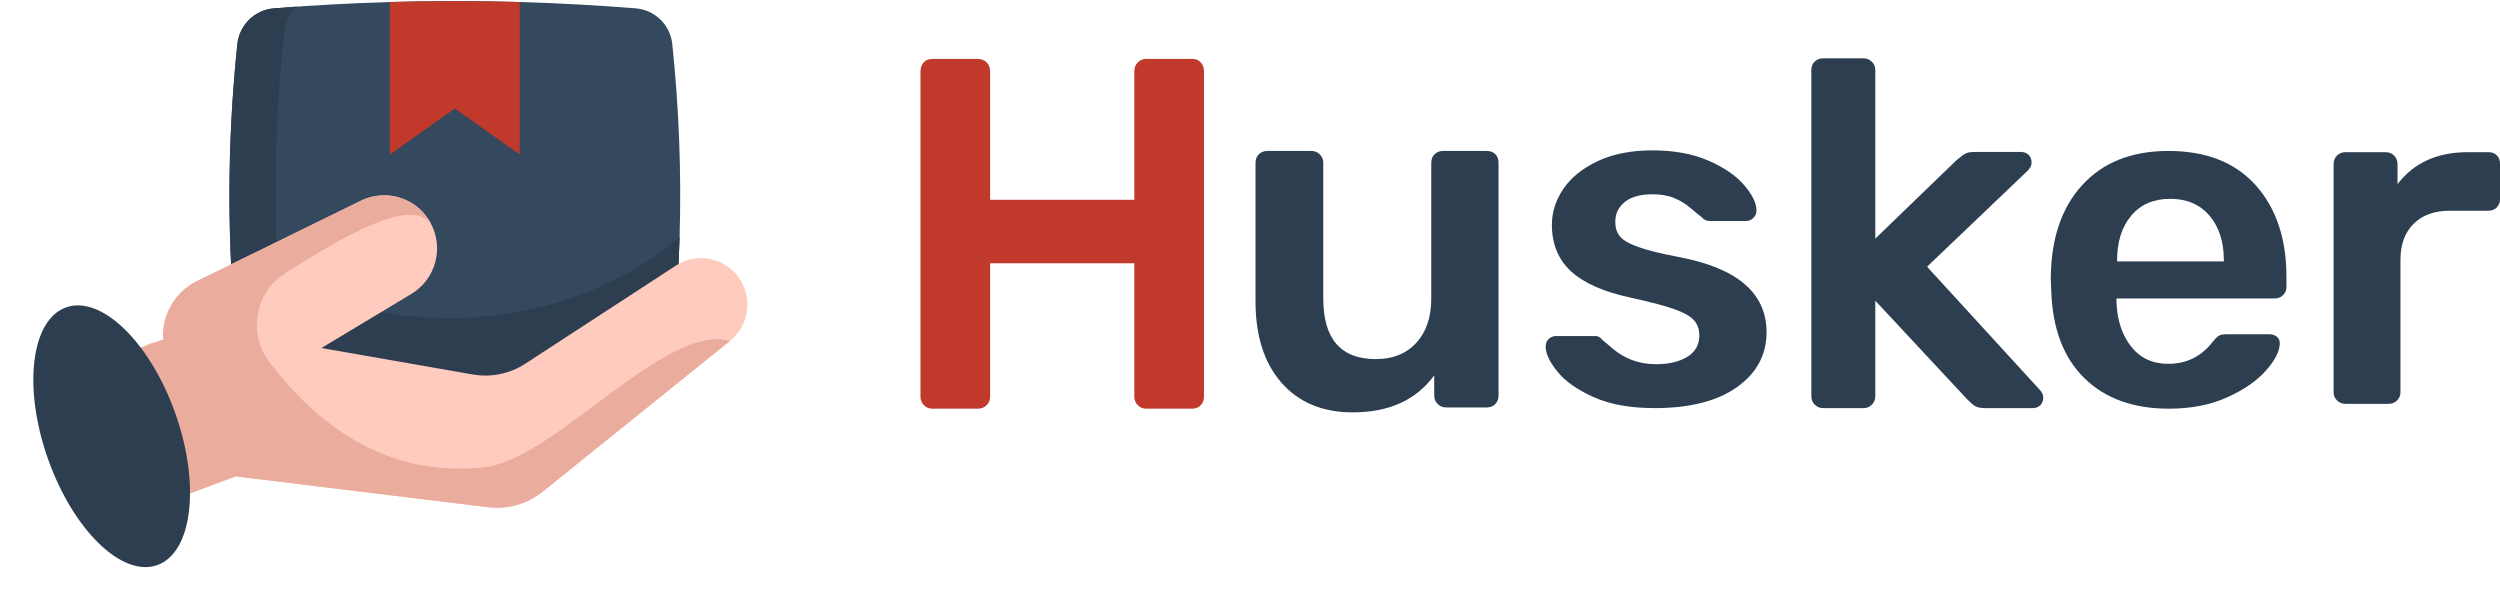 <?xml version="1.0" encoding="UTF-8"?>
<svg width="679px" height="160px" viewBox="0 0 679 160" version="1.1" xmlns="http://www.w3.org/2000/svg" xmlns:xlink="http://www.w3.org/1999/xlink">
    <title>Group 2</title>
    <g id="Page-1" stroke="none" stroke-width="1" fill="none" fill-rule="evenodd">
        <g id="logo2" transform="translate(-132, -53)" fill-rule="nonzero">
            <g id="Group-2" transform="translate(132, 53)">
                <g id="Group-3" transform="translate(250, 15)">
                    <path d="M15.561,96 C16.545,96 17.35,95.683 17.976,95.05 C18.602,94.417 18.915,93.648 18.915,92.743 L18.915,92.743 L18.915,56.507 L58.085,56.507 L58.085,92.743 C58.085,93.648 58.398,94.417 59.024,95.05 C59.65,95.683 60.411,96 61.305,96 L61.305,96 L73.78,96 C74.764,96 75.547,95.683 76.128,95.05 C76.709,94.417 77,93.648 77,92.743 L77,92.743 L77,4.393 C77,3.398 76.709,2.583 76.128,1.95 C75.547,1.317 74.764,1 73.78,1 L73.78,1 L61.305,1 C60.411,1 59.65,1.317 59.024,1.95 C58.398,2.583 58.085,3.398 58.085,4.393 L58.085,4.393 L58.085,39.271 L18.915,39.271 L18.915,4.393 C18.915,3.398 18.602,2.583 17.976,1.95 C17.35,1.317 16.545,1 15.561,1 L15.561,1 L3.22,1 C2.236,1 1.453,1.317 0.872,1.95 C0.291,2.583 0,3.398 0,4.393 L0,4.393 L0,92.743 C0,93.648 0.313,94.417 0.939,95.05 C1.565,95.683 2.325,96 3.22,96 L3.22,96 L15.561,96 Z" id="Path" fill="#C0392B"></path>
                    <path d="M117.4,97 C127.267,97 134.644,93.651 139.533,86.953 L139.533,86.953 L139.533,92.445 C139.533,93.338 139.844,94.097 140.467,94.723 C141.089,95.348 141.844,95.66 142.733,95.66 L142.733,95.66 L153.8,95.66 C154.778,95.66 155.556,95.348 156.133,94.723 C156.711,94.097 157,93.338 157,92.445 L157,92.445 L157,29.215 C157,28.233 156.711,27.451 156.133,26.871 C155.556,26.29 154.778,26 153.8,26 L153.8,26 L141.933,26 C141.044,26 140.289,26.29 139.667,26.871 C139.044,27.451 138.733,28.233 138.733,29.215 L138.733,29.215 L138.733,66.055 C138.733,71.145 137.378,75.164 134.667,78.111 C131.956,81.058 128.289,82.532 123.667,82.532 C114.156,82.532 109.4,77.04 109.4,66.055 L109.4,66.055 L109.4,29.215 C109.4,28.322 109.089,27.563 108.467,26.938 C107.844,26.313 107.089,26 106.2,26 L106.2,26 L94.2,26 C93.311,26 92.556,26.29 91.933,26.871 C91.311,27.451 91,28.233 91,29.215 L91,29.215 L91,66.858 C91,76.236 93.356,83.604 98.067,88.962 C102.778,94.321 109.222,97 117.4,97 Z M199.406,95.841 C208.971,95.841 216.428,93.94 221.776,90.138 C227.123,86.335 229.797,81.366 229.797,75.23 C229.797,64.687 221.971,57.903 206.319,54.879 C201.276,53.928 197.493,52.999 194.971,52.091 C192.449,51.184 190.776,50.212 189.949,49.175 C189.123,48.138 188.71,46.841 188.71,45.286 C188.71,43.039 189.58,41.224 191.319,39.841 C193.058,38.459 195.536,37.767 198.754,37.767 C201.102,37.767 203.102,38.113 204.754,38.804 C206.406,39.496 207.906,40.425 209.254,41.591 C210.602,42.758 211.58,43.558 212.189,43.99 C212.71,44.681 213.449,45.027 214.406,45.027 L214.406,45.027 L224.189,45.027 C224.971,45.027 225.645,44.746 226.21,44.184 C226.776,43.622 227.058,42.953 227.058,42.175 C227.058,40.187 225.949,37.897 223.732,35.304 C221.515,32.712 218.276,30.487 214.015,28.629 C209.754,26.77 204.667,25.841 198.754,25.841 C193.015,25.841 188.08,26.814 183.949,28.758 C179.819,30.703 176.71,33.209 174.623,36.277 C172.536,39.345 171.493,42.607 171.493,46.064 C171.493,51.335 173.254,55.57 176.776,58.767 C180.297,61.965 185.754,64.341 193.145,65.897 C198.276,67.02 202.123,68.036 204.689,68.943 C207.254,69.851 209.036,70.845 210.036,71.925 C211.036,73.005 211.536,74.409 211.536,76.138 C211.536,78.644 210.449,80.567 208.276,81.906 C206.102,83.246 203.276,83.916 199.797,83.916 C197.449,83.916 195.297,83.548 193.341,82.814 C191.384,82.079 189.645,81.064 188.123,79.767 C186.602,78.471 185.623,77.65 185.189,77.304 C184.667,76.613 184.058,76.267 183.363,76.267 L183.363,76.267 L172.667,76.267 C171.884,76.267 171.21,76.527 170.645,77.045 C170.08,77.564 169.797,78.255 169.797,79.119 C169.797,81.02 170.863,83.289 172.993,85.925 C175.123,88.561 178.406,90.872 182.841,92.86 C187.276,94.848 192.797,95.841 199.406,95.841 Z M256.151,95.841 C257.035,95.841 257.787,95.529 258.406,94.905 C259.025,94.28 259.334,93.522 259.334,92.63 L259.334,92.63 L259.334,66.672 L284.402,93.567 C285.286,94.459 286.015,95.061 286.59,95.373 C287.165,95.685 288.071,95.841 289.309,95.841 L289.309,95.841 L302.174,95.841 C302.97,95.841 303.633,95.574 304.164,95.039 C304.694,94.503 304.959,93.79 304.959,92.898 C304.959,92.184 304.562,91.426 303.766,90.623 L303.766,90.623 L273.393,57.44 L300.45,31.616 C301.334,30.813 301.776,30.01 301.776,29.208 C301.776,28.316 301.511,27.602 300.981,27.067 C300.45,26.532 299.743,26.264 298.858,26.264 L298.858,26.264 L286.258,26.264 C285.463,26.264 284.799,26.353 284.269,26.532 C283.738,26.71 283.186,27.045 282.611,27.535 C282.036,28.026 281.616,28.36 281.351,28.539 L281.351,28.539 L259.334,49.813 L259.334,4.053 C259.334,3.161 259.025,2.402 258.406,1.778 C257.787,1.154 257.035,0.841 256.151,0.841 L256.151,0.841 L245.143,0.841 C244.258,0.841 243.507,1.131 242.888,1.711 C242.269,2.291 241.959,3.072 241.959,4.053 L241.959,4.053 L241.959,92.63 C241.959,93.522 242.269,94.28 242.888,94.905 C243.507,95.529 244.258,95.841 245.143,95.841 L245.143,95.841 L256.151,95.841 Z M398.783,94.683 C399.667,94.683 400.418,94.376 401.036,93.763 C401.655,93.149 401.964,92.404 401.964,91.528 L401.964,91.528 L401.964,55.511 C401.964,51.392 403.157,48.15 405.542,45.784 C407.928,43.418 411.197,42.235 415.349,42.235 L415.349,42.235 L425.819,42.235 C426.791,42.235 427.564,41.928 428.139,41.314 C428.713,40.701 429,39.956 429,39.08 L429,39.08 L429,29.484 C429,28.52 428.713,27.753 428.139,27.184 C427.564,26.614 426.791,26.329 425.819,26.329 L425.819,26.329 L420.253,26.329 C411.948,26.329 405.586,29.221 401.169,35.005 L401.169,35.005 L401.169,29.616 C401.169,28.652 400.86,27.863 400.241,27.249 C399.623,26.636 398.827,26.329 397.856,26.329 L397.856,26.329 L386.988,26.329 C386.105,26.329 385.354,26.636 384.735,27.249 C384.117,27.863 383.807,28.652 383.807,29.616 L383.807,29.616 L383.807,91.528 C383.807,92.404 384.117,93.149 384.735,93.763 C385.354,94.376 386.105,94.683 386.988,94.683 L386.988,94.683 L398.783,94.683 Z" id="Husker" fill="#2C3E50"></path>
                    <path d="M338.935,26 C349.193,26 357.101,29.111 362.661,35.333 C368.22,41.556 371,49.852 371,60.222 L371,60.222 L371,62.944 L370.994,63.158 C370.948,63.93 370.648,64.594 370.095,65.148 C369.492,65.753 368.716,66.056 367.768,66.056 L367.768,66.056 L324.842,66.056 L324.842,67.093 L324.865,67.608 C325.11,72.217 326.417,76.042 328.786,79.083 C331.242,82.238 334.626,83.815 338.935,83.815 C343.848,83.815 347.857,81.827 350.96,77.852 C351.735,76.901 352.339,76.318 352.77,76.102 C353.201,75.886 353.933,75.778 354.968,75.778 L354.968,75.778 L366.345,75.778 L366.6,75.786 C367.268,75.828 367.851,76.042 368.349,76.426 C368.91,76.858 369.19,77.463 369.19,78.241 C369.19,80.315 367.962,82.756 365.505,85.565 C363.048,88.373 359.536,90.815 354.968,92.889 C350.399,94.963 345.098,96 339.065,96 C329.411,96 321.761,93.235 316.115,87.704 C310.469,82.173 307.474,74.309 307.129,64.111 L307.129,64.111 L307,60.87 L307.003,60.25 C307.11,49.741 309.931,41.436 315.469,35.333 C321.114,29.111 328.937,26 338.935,26 Z M339.434,39 C334.932,39 331.4,40.524 328.84,43.572 C326.28,46.62 325,50.677 325,55.742 L325,55.742 L325,56 L354,56 L354,55.742 L353.996,55.239 C353.912,50.407 352.611,46.518 350.094,43.572 C347.489,40.524 343.936,39 339.434,39 Z" id="Combined-Shape" fill="#2C3E50"></path>
                </g>
                <g id="box">
                    <g id="Group" transform="translate(62, 0)">
                        <path d="M122.581,64.37 C122.294,74.27 121.635,84.17 120.596,94.075 C120.047,99.315 115.866,103.387 110.688,103.804 C77.917,106.436 45.147,106.436 12.376,103.804 C7.194,103.386 3.013,99.315 2.464,94.075 C2.413,93.582 2.362,93.092 2.315,92.599 C-0.403,65.734 -0.352,38.864 2.464,11.998 C3.013,6.762 7.194,2.687 12.376,2.269 C22.876,1.426 33.38,0.854 43.884,0.551 C55.651,0.214 67.413,0.214 79.18,0.551 C89.684,0.854 100.184,1.426 110.688,2.269 C115.866,2.687 120.047,6.762 120.596,11.998 C122.424,29.457 123.087,46.911 122.581,64.37 Z" id="Path" fill="#34495E"></path>
                        <path d="M122.581,64.37 C122.294,74.27 121.635,84.17 120.596,94.075 C120.047,99.315 115.866,103.387 110.688,103.804 C77.917,106.436 45.147,106.436 12.376,103.804 C7.194,103.386 3.013,99.315 2.464,94.075 C2.413,93.582 2.362,93.092 2.315,92.599 C4.178,86.556 12.54,80.139 42.303,84.946 C92.618,93.073 122.581,64.37 122.581,64.37 Z" id="Path" fill="#2C3E50"></path>
                        <path d="M18.691,104.278 C16.584,104.131 14.478,103.975 12.372,103.805 C7.194,103.387 3.013,99.316 2.464,94.075 C-0.403,66.717 -0.403,39.358 2.464,11.999 C3.013,6.763 7.195,2.687 12.372,2.27 C14.478,2.103 16.584,1.944 18.691,1.797 C16.745,3.654 15.439,6.186 15.141,9.041 C12.066,38.372 12.066,67.703 15.141,97.033 C15.439,99.888 16.745,102.425 18.691,104.278 Z" id="Path" fill="#2C3E50"></path>
                        <path d="M79.18,0.551 L79.18,41.957 L61.53,29.492 L43.884,41.957 L43.884,0.551 C55.651,0.213 67.413,0.213 79.18,0.551 Z" id="Path" fill="#C0392B"></path>
                    </g>
                    <g id="Group" transform="translate(0, 53)">
                        <path d="M198.289,39.575 L198.285,39.575 L147.422,80.514 C143.242,83.879 137.879,85.412 132.556,84.76 L64.003,76.389 L45.737,83.168 C35.925,73.043 39.957,40.462 39.957,40.462 L44.307,39.268 C43.93,33.436 46.671,27.644 51.759,24.33 C52.32,23.962 52.909,23.627 53.528,23.324 L82.924,8.919 L98.041,1.509 C98.865,1.107 99.704,0.789 100.558,0.557 C106.877,-1.18 113.737,1.608 116.972,7.588 C120.642,14.376 118.329,22.86 111.727,26.829 L87.291,41.524 L128.413,48.711 C133.362,49.574 138.453,48.53 142.67,45.783 L183.569,19.143 C189.055,15.566 196.354,16.808 200.363,21.999 C201.4,23.344 202.128,24.835 202.553,26.385 C203.839,31.094 202.319,36.329 198.289,39.575 L198.289,39.575 Z" id="Path" fill="#FFCBBE"></path>
                        <path d="M132.443,73.764 C104.281,77.435 84.866,60.864 73.12,45.274 C67.296,37.543 69.26,26.486 77.39,21.257 C105.749,3.016 113.084,3.686 116.972,7.587 C113.737,1.608 106.877,-1.181 100.558,0.557 C99.704,0.789 98.865,1.106 98.041,1.509 L82.924,8.918 L59.098,20.594 C59.098,20.594 59.095,20.598 59.095,20.598 L53.528,23.323 C47.314,26.367 43.889,32.79 44.307,39.267 L29.824,44.263 C29.824,44.263 35.925,73.042 45.737,83.168 L64.003,76.389 L132.556,84.76 C137.878,85.412 143.242,83.879 147.422,80.514 L198.285,39.575 C180.709,34.79 151.411,70.853 132.443,73.764 Z" id="Path" fill="#EAAC9D"></path>
                        <ellipse id="Oval" fill="#2C3E50" transform="translate(30.332, 65.483) rotate(-19.45) translate(-30.332, -65.483) " cx="30.332" cy="65.483" rx="18.366" ry="37.125"></ellipse>
                    </g>
                </g>
            </g>
        </g>
    </g>
</svg>